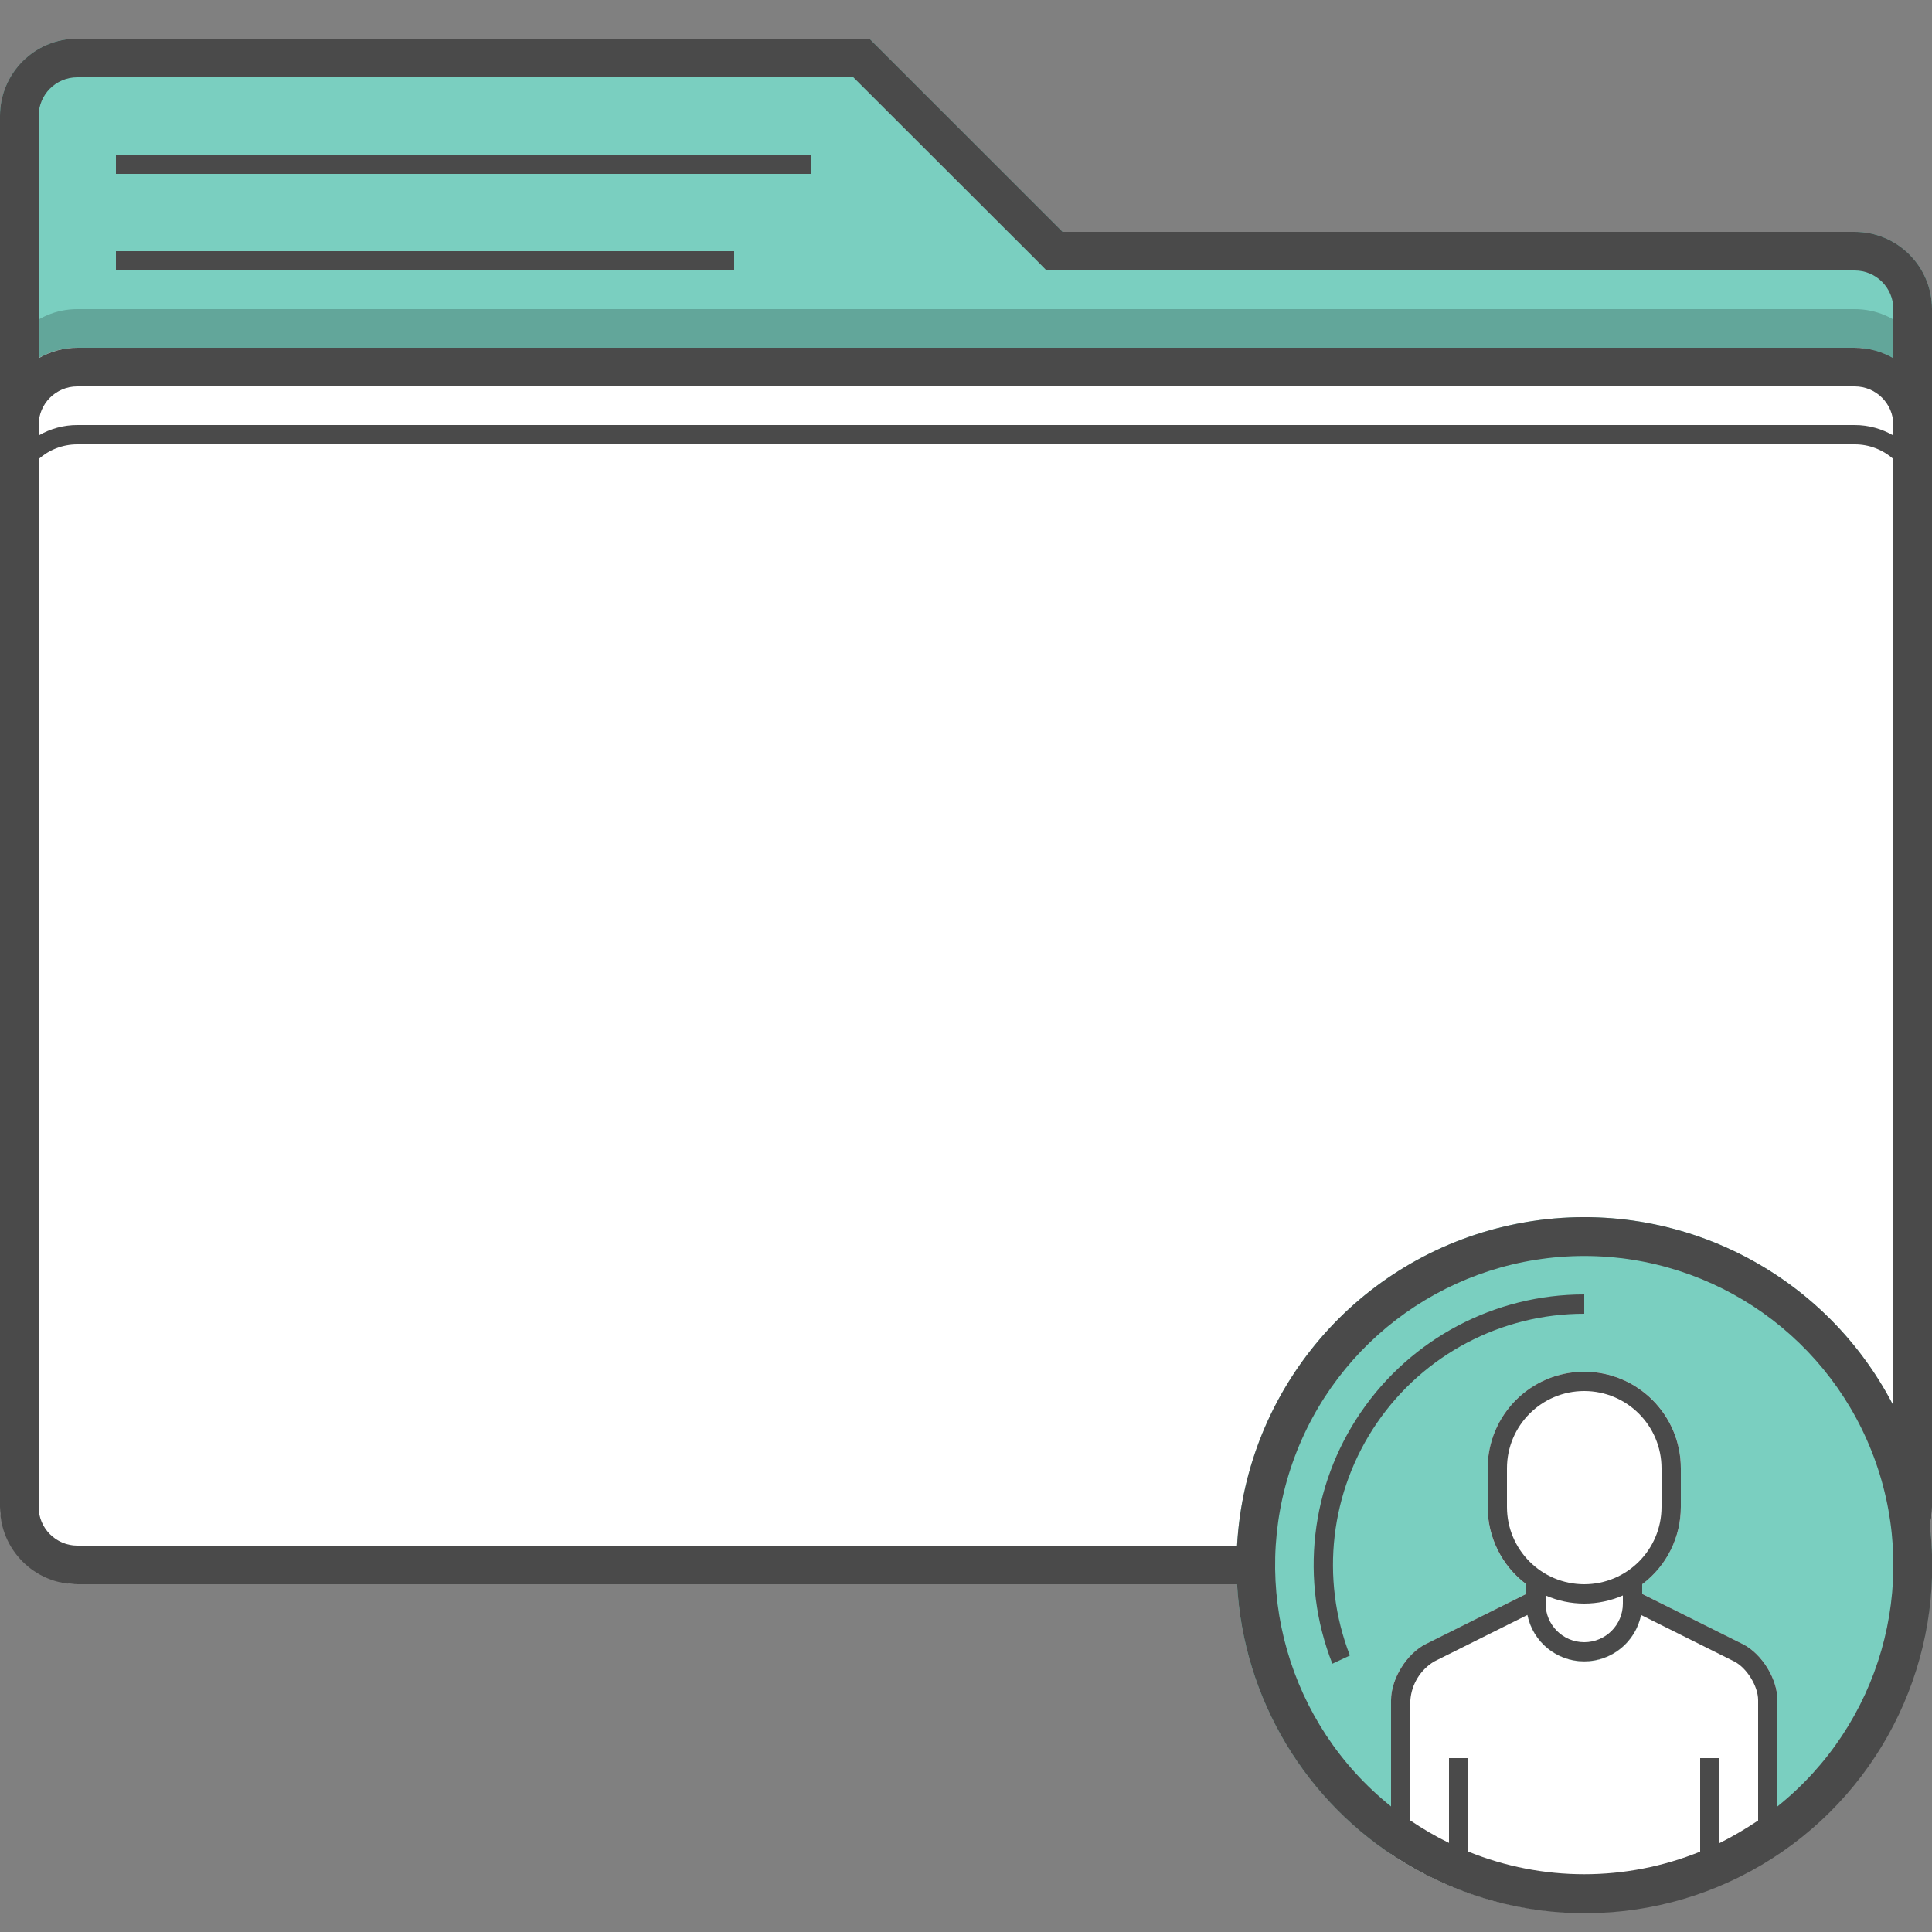 <svg xmlns="http://www.w3.org/2000/svg" width="100" height="100" viewBox="0 0 100 100" class="heroicon-folder-user heroicon heroicon-lg">
    <rect x="0" y="0" width="100" height="100" fill="#808080" stroke="none"/>
    <path class="heroicon-folder-user-tab heroicon-component-accent heroicon-component-fill" fill="#7ACFC0" d="M0 6.003C0 3.793 1.792 2 3.993 2H45l10 10h41.007c2.205 0 3.993 1.797 3.993 3.993v4.004L0 20V6.003z"></path>
    <rect class="heroicon-folder-user-cover heroicon-component-fill" fill="#ffffff" y="18" width="100" height="64" rx="4"></rect>
    <circle class="heroicon-folder-user-circle heroicon-component-accent heroicon-component-fill" fill="#7ACFC0" cx="82" cy="81" r="18"></circle>
    <path class="heroicon-folder-user-top heroicon-component-fill" fill="#ffffff" d="M72 95.97v-7.967c0-1.106.8-2.404 1.788-2.897L79 82.5v.5c0 1.653 1.343 3 3 3 1.653 0 3-1.343 3-3v-.5l5.212 2.606C91.2 85.6 92 86.894 92 88.003v7.966C89.14 97.882 85.7 99 82 99s-7.14-1.117-10-3.03z"></path>
    <path class="heroicon-folder-user-face heroicon-component-fill" fill="#ffffff" d="M85 81.998c1.214-.913 2-2.365 2-4v-1.996C87 73.23 84.76 71 82 71c-2.756 0-5 2.24-5 5.002v1.996c0 1.643.786 3.094 2 4.005V83c0 1.653 1.343 3 3 3 1.653 0 3-1.343 3-3v-1.002z"></path>
    <path class="heroicon-shadows" fill="#000000" d="M100 20.003C100 17.795 98.21 16 96.003 16H3.997C1.8 16 0 17.792 0 20.003v2C0 19.793 1.8 18 3.997 18h92.006C98.21 18 100 19.795 100 22.003v-2z" opacity=".2"></path>
    <path class="heroicon-outline" fill="#4A4A4A" fill-rule="nonzero" d="M45 2l10 10h41c2.21 0 4 1.79 4 4v62c0 .33-.04.65-.11.96.8 6.83-2.368 13.52-8.158 17.23-5.79 3.71-13.19 3.79-19.062.21-5.08-3.08-8.313-8.468-8.64-14.4H4c-2.21 0-4-1.79-4-4V6c0-2.21 1.79-4 4-4h41zm19.03 78c.45-8.107 6.274-14.908 14.215-16.603 7.94-1.695 16.033 2.137 19.755 9.353V23.76c-.55-.49-1.262-.762-2-.76H4c-.77 0-1.47.29-2 .76V78c0 1.1.9 2 2 2h60.03zM2 22v.54c.607-.353 1.297-.54 2-.54h92c.73 0 1.41.2 2 .54V22c0-1.105-.895-2-2-2H4c-1.105 0-2 .895-2 2zm96-3.46V16c0-1.105-.895-2-2-2H54.17l-.58-.59L44.17 4H4c-1.105 0-2 .895-2 2v12.54c.607-.353 1.297-.54 2-.54h92c.73 0 1.41.2 2 .54zm-7 75.7V88c0-.73-.59-1.67-1.23-2l-4.83-2.41c-.284 1.398-1.513 2.403-2.94 2.403s-2.656-1.005-2.94-2.403L74.23 86c-.71.428-1.168 1.174-1.23 2v6.23c.64.43 1.3.82 2 1.16V91h1v4.84c3.848 1.56 8.152 1.56 12 0V91h1v4.4c.7-.35 1.36-.74 2-1.17v.01zM85 82.5l5.21 2.6c.99.5 1.79 1.8 1.79 2.9v5.5c5.303-4.246 7.347-11.38 5.097-17.79-2.25-6.41-8.303-10.7-15.097-10.7-6.794 0-12.847 4.29-15.097 10.7-2.25 6.41-.206 13.544 5.097 17.79V88c0-1.1.8-2.4 1.79-2.9L79 82.5V82c-1.26-.944-2-2.426-2-4v-2c0-2.76 2.24-5 5-5s5 2.24 5 5v2c0 1.574-.74 3.056-2 4v.5zm-5 .5c0 1.105.895 2 2 2s2-.895 2-2v-.42c-1.275.56-2.725.56-4 0V83zm6-5v-2c0-2.21-1.79-4-4-4s-4 1.79-4 4v2c0 2.21 1.79 4 4 4s4-1.79 4-4zM6 13h32v1H6v-1zm36-5v1H6V8h36zm26.96 78.11c-1.69-4.31-1.14-9.177 1.47-13C73.04 69.284 77.37 66.997 82 67v1c-4.288-.002-8.302 2.11-10.727 5.648-2.425 3.537-2.95 8.042-1.403 12.042l-.9.42h-.01z"></path>
</svg>
